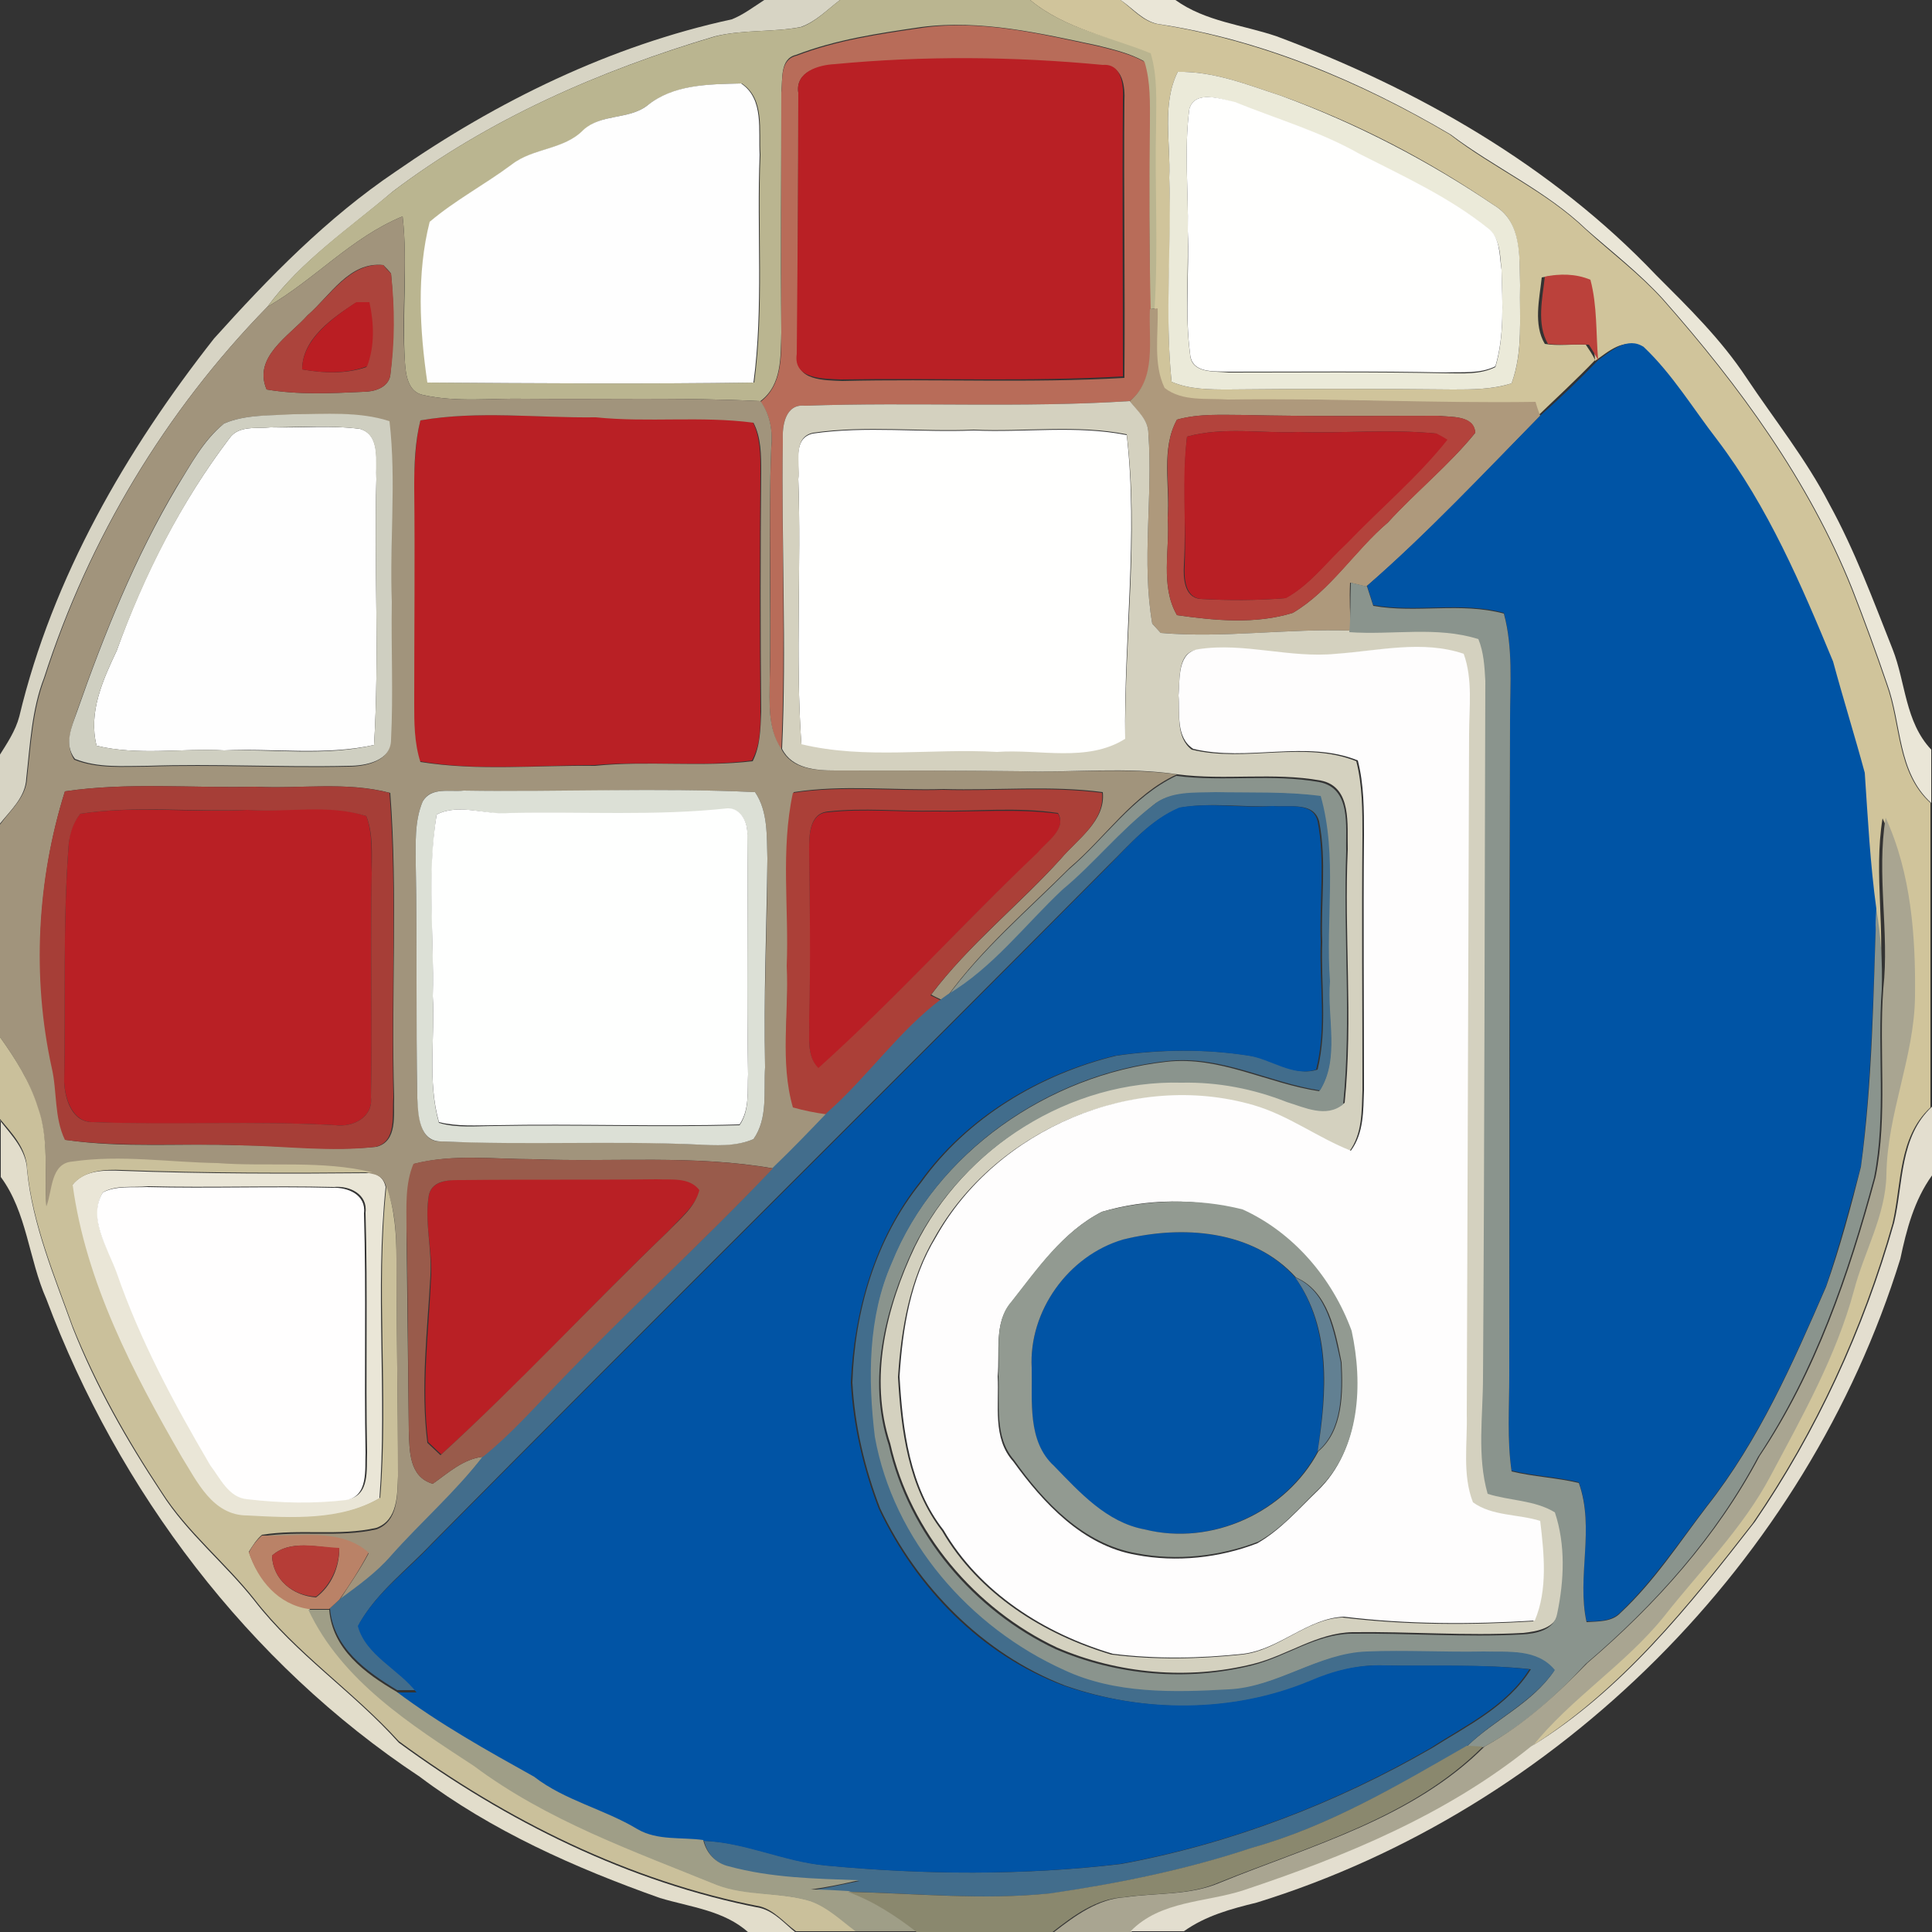 <?xml version="1.0" encoding="utf-8"?>
<!-- Generator: Adobe Illustrator 26.0.3, SVG Export Plug-In . SVG Version: 6.00 Build 0)  -->
<svg version="1.1" id="Layer_1" xmlns="http://www.w3.org/2000/svg" xmlns:xlink="http://www.w3.org/1999/xlink" x="0px" y="0px"
	 viewBox="0 0 250 250" style="enable-background:new 0 0 250 250;" xml:space="preserve">
<rect x="0" y="0" width="250" height="250" fill="#333333" stroke="none"/>
<style type="text/css">
	.st0{fill:#D7D4C4;}
	.st1{fill:#BAB590;}
	.st2{fill:#D0C49B;}
	.st3{fill:#EAE6D7;}
	.st4{fill:#B86C59;}
	.st5{fill:#B92025;}
	.st6{fill:#EBEAD9;}
	.st7{fill:#FEFEFE;}
	.st8{fill:#FFFFFE;}
	.st9{fill:#A1947C;}
	.st10{fill:#AC443C;}
	.st11{fill:#BB413B;}
	.st12{fill:#BA1E23;}
	.st13{fill:#AE997C;}
	.st14{fill:#0054A5;}
	.st15{fill:#D4D1BF;}
	.st16{fill:#CFCFC1;}
	.st17{fill:#B3433C;}
	.st18{fill:#B91F25;}
	.st19{fill:#8A948D;}
	.st20{fill:#FEFDFD;}
	.st21{fill:#A63E37;}
	.st22{fill:#DCE0D6;}
	.st23{fill:#AB4038;}
	.st24{fill:#426D8C;}
	.st25{fill:#FEFFFE;}
	.st26{fill:#0154A5;}
	.st27{fill:#A9A591;}
	.st28{fill:#CAC09B;}
	.st29{fill:#E3DECF;}
	.st30{fill:#E2DDCB;}
	.st31{fill:#995B4B;}
	.st32{fill:#FFFEFE;}
	.st33{fill:#929A91;}
	.st34{fill:#628092;}
	.st35{fill:#BA8267;}
	.st36{fill:#B63D37;}
	.st37{fill:#9F9E87;}
	.st38{fill:#8A886E;}
</style>
<g id="_x23_d7d4c4ff">
	<path class="st0" d="M98.9,0h9.8c-1.6,1.2-3.1,2.8-5.1,3.5c-3.6,0.7-7.4,0.3-11.1,1.2C77.7,9.1,63.2,15.4,50.8,24.8
		c-5.6,4.8-11.8,8.9-16.2,14.9c-13.2,13.5-23.1,30-28.9,48c-1.6,4.1-1.8,8.6-2.3,13c-0.1,2.5-2.1,4.2-3.5,6v-8.9
		c1-1.6,2.1-3.2,2.6-5.1c4.3-18,13.8-34.4,25.2-48.9c7.1-7.9,14.6-15.6,23.5-21.6C64.3,13.1,79,5.9,94.7,2.5
		C96.2,1.9,97.5,0.9,98.9,0z"/>
</g>
<g id="_x23_bab590ff">
	<path class="st1" d="M108.7,0h24.6c4.6,3.8,10.5,4.8,16,6.8c0.9,3,0.7,6.2,0.7,9.2c-0.2,8,0.3,16-0.2,23.9l-1,0.1
		c-0.1-8-0.1-16-0.1-24.1c0-2.7,0-5.4-0.7-8c-1.8-1-3.9-1.5-5.9-2c-7.5-1.6-15.2-3.4-22.9-2.4c-5.5,0.8-11,1.6-16.2,3.6
		c-2.1,0.5-1.7,3.1-1.9,4.8c0,10.4-0.1,20.7,0,31.1c-0.1,3.2,0.1,6.8-2.7,8.9c-10.1-0.5-20.3-0.2-30.4-0.3
		c-4.4-0.1-8.9,0.5-13.3-0.5c-1.9-0.4-2.2-2.6-2.3-4.2c-0.4-6.3,0.4-12.6-0.3-18.9c-6.6,2.7-11.4,8.2-17.5,11.7
		c4.4-6,10.6-10.2,16.2-14.9C63.2,15.4,77.7,9.1,92.6,4.7c3.6-0.9,7.4-0.5,11.1-1.2C105.6,2.8,107.1,1.2,108.7,0 M83.7,13.7
		c-2.4,1.8-5.9,1-8.1,3.1c-2.5,2.6-6.5,2.3-9.3,4.5c-3.5,2.6-7.3,4.6-10.6,7.4c-1.7,6.7-1.3,14-0.3,20.8c14,0.1,28.1,0.2,42.2,0
		c1.3-9.8,0.4-19.7,0.8-29.5c-0.2-3.1,0.6-7.2-2.4-9.2C91.8,10.9,87.2,10.9,83.7,13.7z"/>
</g>
<g id="_x23_d0c49bff">
	<path class="st2" d="M133.3,0H145c1.5,1.1,2.8,2.7,4.7,3.1c13.4,2.1,26.2,7.4,37.9,14.3c5.7,4.4,12.4,7.3,17.6,12.3
		c3.3,3,6.9,5.7,9.9,9c9.9,11.2,18.9,23.5,24.5,37.5c1.6,4.1,3.1,8.2,4.5,12.3c1.9,5.2,1.3,11.4,5.7,15.4v39.4
		c-4.2,3.9-3.7,9.8-4.9,15c-3.9,13.8-10,27-18.1,38.8c-8.4,10.8-17.2,21.8-29,29.1c5-6.3,12.1-10.6,17.1-16.9
		c4.7-6,10.2-11.4,13.8-18.2c4.2-7.7,8.6-15.4,10.8-24c1.3-5,4.1-9.7,4.2-15c0.2-7.8,3.6-15.1,3.7-23c0.2-7.8-0.4-16-3.8-23.2
		c-1.2,7.3,0.5,14.8-0.5,22.1c0.1-3.5-0.1-6.9-0.7-10.3c-0.9-5.9-1.1-11.8-1.5-17.6c-1.3-4.8-2.8-9.6-4.1-14.4
		c-4.1-10-8.4-20-15-28.7c-3.1-4-5.8-8.5-9.5-12c-2.1-1.4-4.2,0.5-5.9,1.7c-0.3-3.5-0.1-7-1-10.4c-1.9-0.8-3.9-0.8-5.9-0.4
		c-0.3,2.8-1.1,6.1,0.4,8.6c1.8,0.3,3.5,0,5.3,0.1c0.4,0.6,0.9,1.3,1.2,2c-2.4,2.5-5,4.9-7.5,7.3c-0.1-0.4-0.4-1.3-0.6-1.8
		c-13.3,0.2-26.5-0.6-39.8-0.3c-2.7-0.2-6,0.4-8.2-1.5c-1.5-3.2-0.8-6.9-0.9-10.3c0.5-8,0-16,0.2-23.9c0-3.1,0.2-6.2-0.7-9.2
		C143.8,4.8,137.9,3.8,133.3,0 M152.4,9.3c-2.1,4.2-0.9,9.2-1.1,13.7c0.4,8.8-0.6,17.6,0.3,26.4c2.3,1,4.9,1,7.4,1
		c9.7-0.1,19.3-0.1,29,0c2.5,0,5.2,0,7.6-0.8c1.5-4,1-8.5,1.1-12.7c-0.1-3.6,0.2-8.2-3.3-10.3c-8.6-5.9-17.8-10.7-27.6-14.2
		C161.5,11,157.1,9.2,152.4,9.3z"/>
</g>
<g id="_x23_eae6d7ff">
	<path class="st3" d="M145,0h7.1c3.9,2.8,8.7,3.2,13.1,4.7c18.2,6.8,35.6,16.7,49.1,30.9c4.2,4.2,8.4,8.3,11.7,13.3
		c3.6,5.4,7.7,10.5,10.7,16.3c3.3,6,5.7,12.5,8.2,18.8c1.7,4.3,1.6,9.4,5,13v6.9c-4.4-4-3.8-10.2-5.7-15.4
		c-1.4-4.1-2.9-8.2-4.5-12.3c-5.6-14-14.6-26.3-24.5-37.5c-3-3.3-6.6-6.1-9.9-9c-5.2-5-11.9-8-17.6-12.3
		C176,10.5,163.2,5.1,149.8,3.1C147.9,2.7,146.6,1.1,145,0z"/>
	<path class="st3" d="M9.3,153.4c1.5-2,4.1-2,6.4-1.9c10.8,0.4,21.6,0.4,32.4,0.3c1,0.2,1.6,0.8,1.8,1.8
		c-1.4,13.4,0.2,26.9-0.8,40.3c-5.1,3-11.5,2.6-17.2,2.3c-4.5,0.1-6.5-4.3-8.5-7.6C17.1,177.7,11.1,166.1,9.3,153.4 M13.3,154.3
		c-1.9,3.4,0.6,7.2,2,10.3c3.1,8.8,7.4,17,12.1,24.9c1.2,1.8,2.3,4.2,4.8,4.4c4.2,0.5,8.5,0.6,12.8,0.1c2.9-0.5,2.4-3.9,2.5-6.1
		c-0.2-10.3,0.1-20.7-0.2-31c0.3-2.4-2.1-3.5-4.1-3.3c-8-0.2-16,0.1-24-0.1C17.1,153.7,15,153.3,13.3,154.3z"/>
</g>
<g id="_x23_b86c59ff">
	<path class="st4" d="M103.1,7.2c5.2-2,10.7-2.8,16.2-3.6c7.7-1.1,15.4,0.8,22.9,2.4c2,0.5,4.1,1,5.9,2c0.8,2.6,0.7,5.4,0.7,8
		c-0.1,8-0.1,16,0.1,24.1c-0.2,4,0.9,8.9-2.7,11.8c-14,0.9-28,0.1-42,0.6c-2.6-0.3-3,2.6-2.9,4.5c-0.2,13.3,0.4,26.7-0.2,40
		c-1.8-2.7-1.5-6-1.5-9c0.3-10-0.2-20,0.2-30c0.2-2.1-0.1-4.3-1.4-6c2.8-2.1,2.7-5.8,2.7-8.9c0-10.4,0-20.7,0-31.1
		C101.3,10.2,100.9,7.7,103.1,7.2 M103.3,12c0,11.3-0.1,22.6,0,34c-0.5,3.3,3.5,3.2,5.7,3.3c12.2-0.3,24.3,0.3,36.5-0.4
		c0.1-11.9-0.1-23.9,0-35.8c0.1-1.8-0.2-4.7-2.6-4.5c-11.5-1.1-23.2-1.2-34.7-0.1C105.9,8.4,102.9,9.3,103.3,12z"/>
</g>
<g id="_x23_b92025ff">
	<path class="st5" d="M103.3,12c-0.4-2.7,2.6-3.6,4.7-3.7c11.5-1.1,23.2-1,34.7,0.1c2.5-0.2,2.7,2.7,2.6,4.5
		c-0.1,11.9,0,23.9,0,35.8c-12.1,0.7-24.3,0.2-36.5,0.4c-2.2-0.1-6.2,0-5.7-3.3C103.2,34.7,103.3,23.3,103.3,12z"/>
	<path class="st5" d="M54.4,54.4c7.4-1.3,15.1-0.3,22.6-0.5c6.8,0.7,13.7-0.2,20.4,0.7c1,2,1,4.3,1,6.4c-0.1,10.3-0.1,20.7,0,31
		c0,2.2,0,4.4-1.1,6.4c-6.8,0.9-13.6,0-20.4,0.6c-7.5,0-15.2,0.8-22.6-0.5c-0.7-2.4-0.8-5-0.8-7.6c0.1-9.3,0.1-18.7,0-28
		C53.7,60.1,53.7,57.2,54.4,54.4z"/>
	<path class="st5" d="M10.4,105.3c7.1-1.1,14.4-0.1,21.6-0.5c5.1,0.3,10.5-0.9,15.4,0.8c0.9,2.4,0.6,5,0.7,7.4
		c-0.2,9.7,0.1,19.3-0.1,29c0.3,2.6-2.4,3.9-4.6,3.6c-10.4-0.6-20.9,0.1-31.3-0.4c-2.7,0.1-3.7-3-3.8-5.2
		c0.2-10.3-0.2-20.6,0.6-30.9C9,107.7,9.5,106.3,10.4,105.3z"/>
	<path class="st5" d="M55.5,154.6c0.5-2,2.9-1.9,4.5-2c8.3,0,16.7,0,25.1-0.1c1.9,0.1,4.2-0.3,5.5,1.4c-0.6,2.2-2.6,3.7-4.1,5.4
		c-9.9,9.5-19.2,19.7-29.4,28.9c-0.4-0.4-1.3-1.2-1.7-1.6c-0.9-7.2,0.1-14.5,0.4-21.7C55.9,161.6,54.9,158.1,55.5,154.6z"/>
</g>
<g id="_x23_ebead9ff">
	<path class="st6" d="M152.4,9.3c4.7-0.1,9.1,1.7,13.4,3.1c9.8,3.6,19,8.4,27.6,14.2c3.6,2.2,3.2,6.7,3.3,10.3
		c-0.1,4.2,0.4,8.6-1.1,12.7c-2.5,0.8-5.1,0.8-7.6,0.8c-9.7-0.1-19.3-0.1-29,0c-2.5,0-5.1,0-7.4-1c-0.9-8.8,0-17.6-0.3-26.4
		C151.5,18.5,150.3,13.5,152.4,9.3 M153.9,14.1c-0.7,5.3-0.1,10.6-0.2,15.9c0.1,5.3-0.4,10.6,0.3,15.9c0.2,2.5,3.2,2.1,5,2.3
		c9.4,0,18.7-0.1,28.1,0.1c2.2,0,4.4,0.2,6.4-0.8c1.2-4,0.9-8.3,0.8-12.5c-0.2-1.8-0.1-4.2-1.8-5.4c-5-4-10.9-6.7-16.6-9.6
		c-5.1-2.9-10.7-4.5-16.1-6.7C158,12.8,154.6,11.6,153.9,14.1z"/>
</g>
<g id="_x23_fefefeff">
	<path class="st7" d="M83.7,13.7c3.4-2.8,8-2.8,12.2-2.9c3,2,2.2,6.1,2.4,9.2c-0.4,9.9,0.5,19.8-0.8,29.5c-14,0.2-28.1,0.1-42.2,0
		c-1-6.8-1.4-14.1,0.3-20.8c3.3-2.8,7.1-4.8,10.6-7.4c2.8-2.2,6.8-1.9,9.3-4.5C77.8,14.7,81.3,15.5,83.7,13.7z"/>
	<path class="st7" d="M29.7,56.7c1.2-1.7,3.5-1.2,5.3-1.4c3.9,0.1,7.8-0.3,11.6,0.2c2.7,0.8,2,4.3,2.1,6.5
		c-0.3,11.5,0.4,23-0.3,34.4C42,97.8,35.5,96.8,29,97.1c-5.5-0.3-11.1,0.7-16.5-0.6c-1.1-4.3,0.8-8.5,2.6-12.3
		C18.6,74.4,23.4,65,29.7,56.7z"/>
</g>
<g id="_x23_fffffeff">
	<path class="st8" d="M153.9,14.1c0.7-2.5,4.1-1.3,5.9-0.9c5.4,2.2,11,3.8,16.1,6.7c5.7,2.9,11.6,5.6,16.6,9.6
		c1.7,1.2,1.5,3.6,1.8,5.4c0.1,4.2,0.4,8.5-0.8,12.5c-2,1-4.3,0.7-6.4,0.8c-9.3-0.2-18.7-0.1-28.1-0.1c-1.8-0.1-4.8,0.3-5-2.3
		c-0.7-5.2-0.1-10.6-0.3-15.9C153.8,24.7,153.2,19.4,153.9,14.1z"/>
	<path class="st8" d="M103.3,62c0.2-2-0.8-5.3,1.9-5.9c6.9-1,13.9-0.1,20.8-0.4c6.6,0.3,13.3-0.7,19.8,0.6
		c1.5,13.1-0.4,26.3-0.2,39.4c-4.9,3.1-11.1,1.3-16.6,1.7c-8.4-0.5-17.1,1-25.3-1C102.9,84.9,103.7,73.4,103.3,62z"/>
</g>
<g id="_x23_a1947cff">
	<path class="st9" d="M34.6,39.7c6.1-3.5,10.9-9,17.5-11.7c0.7,6.3-0.2,12.6,0.3,18.9c0.1,1.6,0.4,3.8,2.3,4.2
		c4.4,1,8.9,0.4,13.3,0.5c10.1,0.1,20.3-0.2,30.4,0.3c1.3,1.8,1.6,3.9,1.4,6c-0.4,10,0,20-0.2,30c0,3-0.3,6.3,1.5,9
		c1.3,2.6,4.3,2.8,6.9,2.8c8,0,16.1,0,24.1,0.1c6.7,0.2,13.5-0.5,20.2,0.4c-5.7,2.6-9.2,8.1-13.9,12.1c-5.4,5.4-11.3,10.4-15.8,16.6
		l-0.7,0.5c-0.4-0.2-1.1-0.5-1.4-0.7c4.9-6.5,11.4-11.6,16.8-17.6c2.1-2.5,5.8-4.9,5.4-8.6c-6.8-0.9-13.7-0.2-20.6-0.4
		c-6.5,0.2-13-0.6-19.4,0.4c-1.5,7.3-0.5,14.9-0.8,22.4c0.2,6.1-0.9,12.4,0.8,18.3c1.4,0.4,2.9,0.6,4.4,0.9c-2.3,2.4-4.6,4.8-7,7.1
		c-10.2-1.8-20.7-0.8-31-1.2c-5.2,0-10.4-0.7-15.5,0.6c-1.1,2.7-0.9,5.6-1,8.4c0.1,8.7,0.2,17.4,0.3,26.1c0.1,2.6,0,6,3.1,6.9
		c2-1.4,3.9-3.2,6.5-3.5c-3.6,4.7-8,8.6-12,13c-1.9,2.2-4.2,3.9-6.6,5.6c1.3-2,2.7-4,3.8-6.1c-3.7-3.3-9.2-2-13.8-2.2
		c4.9-0.8,10,0.2,14.8-0.9c2.8-1,2.7-4.3,2.8-6.7c0-9.4-0.2-18.7-0.2-28.1c0-3.2-0.1-6.4-1.3-9.4c-0.2-1-0.8-1.6-1.8-1.8
		c-6.6-1.6-13.4-0.8-20.1-1.2c-6.2-0.1-12.5-1.1-18.7-0.2c-2.9,0.2-2.5,3.8-3.4,5.8c-0.3-4.3,0.4-8.7-1.1-12.8
		C3.9,140,2,137,0,134.2v-27.5c1.4-1.9,3.4-3.6,3.5-6c0.5-4.4,0.7-8.8,2.3-13C11.5,69.8,21.4,53.2,34.6,39.7 M39.8,40.8
		c-2.4,2.7-7.1,5.4-5.3,9.6c4.1,0.7,8.3,0.5,12.5,0.3c1.4,0,3.2-0.5,3.5-2.1c0.5-4.4,0.5-8.9,0.1-13.2c-0.2-0.3-0.7-0.8-1-1.1
		C45.2,33.8,42.7,38.3,39.8,40.8 M29,54.8c-2.7,2.1-4.3,5.3-6.1,8.1c-5.4,9.1-9.4,19-12.9,29c-0.7,2.1-1.7,4.4-0.4,6.4
		c3,1.2,6.3,0.9,9.4,0.9c8.7-0.3,17.4,0.2,26,0c2.2,0,5.5-0.6,5.5-3.4c0.3-5.9-0.1-11.9,0.1-17.8c-0.2-7.8,0.6-15.7-0.3-23.4
		c-4-1.4-8.2-0.9-12.4-0.9C35,53.8,31.8,53.6,29,54.8 M54.4,54.4c-0.7,2.8-0.8,5.7-0.8,8.6c0.1,9.3,0,18.7,0,28c0,2.5,0,5.1,0.8,7.6
		c7.5,1.2,15.1,0.4,22.6,0.5c6.8-0.7,13.7,0.2,20.4-0.6c1-2,1-4.2,1.1-6.4c-0.1-10.3-0.1-20.7,0-31c0-2.2,0-4.5-1-6.4
		c-6.8-0.9-13.6,0-20.4-0.7C69.5,54.1,61.9,53.1,54.4,54.4 M8.4,102.4c-3.6,11.5-4.2,24.1-1.6,35.8c0.7,3.1,0.3,6.4,1.7,9.3
		c7.5,1.1,15.1,0.4,22.6,0.7c5.9,0,11.7,0.8,17.6,0.2c2.8-0.7,2.2-4.2,2.3-6.4c-0.4-13.1,0.5-26.3-0.5-39.4
		c-5.7-1.5-11.6-0.5-17.4-0.8C24.8,102,16.5,101.2,8.4,102.4 M54.7,103.7c-1.1,2.6-0.9,5.5-0.9,8.3c0.2,10,0,20,0.2,30.1
		c0.2,2.1,0.2,5.8,3.2,5.6c10.9,0.4,21.9-0.2,32.9,0.4c2.5,0,5.1,0.3,7.4-0.7c1.9-2.7,1.3-6.2,1.5-9.3c-0.2-9,0.3-18,0.3-27
		c-0.1-2.9,0.1-6.1-1.6-8.6c-12.5-0.6-25.1,0.1-37.7-0.2C58.2,102.5,55.7,101.8,54.7,103.7z"/>
</g>
<g id="_x23_ac443cff">
	<path class="st10" d="M39.8,40.8c2.9-2.5,5.5-6.9,9.8-6.5c0.2,0.3,0.7,0.8,1,1.1c0.5,4.4,0.5,8.9-0.1,13.2
		c-0.3,1.6-2.1,2.1-3.5,2.1c-4.2,0.2-8.4,0.4-12.5-0.3C32.7,46.2,37.4,43.5,39.8,40.8 M39.1,47.8c2.8,0.5,5.7,0.6,8.3-0.3
		c1-2.7,0.9-5.6,0.3-8.3c-0.4,0-1.2,0-1.7,0C43.1,41.1,39.1,43.8,39.1,47.8z"/>
</g>
<g id="_x23_bb413bff">
	<path class="st11" d="M199.9,35.8c1.9-0.4,4-0.4,5.9,0.4c0.9,3.4,0.7,6.9,1,10.4c-0.4-0.7-0.8-1.4-1.2-2c-1.8-0.1-3.6,0.1-5.3-0.1
		C198.8,41.9,199.6,38.6,199.9,35.8z"/>
</g>
<g id="_x23_ba1e23ff">
	<path class="st12" d="M39.1,47.8c0-3.9,4-6.7,7-8.7c0.4,0,1.2,0,1.7,0c0.6,2.7,0.7,5.7-0.3,8.3C44.8,48.4,41.9,48.3,39.1,47.8z"/>
</g>
<g id="_x23_ae997cff">
	<path class="st13" d="M148.8,40l1-0.1c0.1,3.4-0.6,7.2,0.9,10.3c2.3,1.8,5.5,1.3,8.2,1.5c13.3-0.2,26.5,0.5,39.8,0.3
		c0.1,0.4,0.4,1.3,0.6,1.8c-7.3,7.5-14.5,15.2-22.5,22.1c-0.5-0.1-1.6-0.4-2.1-0.5c-0.1,2.1,0,4.1,0.1,6.2c-8.2-0.3-16.4,1-24.6,0.3
		c-0.3-0.3-0.8-0.9-1.1-1.2c-1.4-8.1,0.1-16.4-0.5-24.6c0-1.8-1.5-2.9-2.4-4.2C149.7,49,148.6,44.1,148.8,40 M152.3,54.3
		c-2.1,3.8-0.9,8.5-1.2,12.7c0.3,4.2-1,8.8,1.2,12.6c4.9,0.7,10.2,1.2,15-0.3c4.9-2.9,8-8.1,12.3-11.7c3.6-4,7.9-7.4,11.3-11.6
		c-0.2-2.3-3.1-2-4.8-2.2c-8.4,0-16.7,0.1-25.1-0.1C158.1,53.7,155.2,53.5,152.3,54.3z"/>
</g>
<g id="_x23_0054a5ff">
	<path class="st14" d="M206.8,46.6c1.7-1.2,3.8-3.1,5.9-1.7c3.7,3.5,6.4,8,9.5,12c6.6,8.7,10.9,18.8,15,28.7
		c1.3,4.8,2.8,9.6,4.1,14.4c0.4,5.9,0.7,11.8,1.5,17.6c-0.4,11.1-0.6,22.2-2,33.3c-1.4,5.2-2.8,10.4-4.5,15.5
		c-4.3,9.9-8.7,19.9-15.4,28.4c-3.6,4.7-6.9,9.7-11.2,13.8c-1.1,1.2-2.9,1.2-4.4,1.2c-1.3-6,1.1-12.2-1-18c-2.9-0.7-5.8-0.8-8.7-1.5
		c-0.6-4.1-0.3-8.2-0.3-12.4c0.1-28.3,0.1-56.7,0.1-85c0-4.5,0.4-9.2-0.8-13.6c-5.5-1.5-11.3,0-16.9-1c-0.2-0.6-0.6-1.9-0.8-2.5
		c7.9-6.9,15.1-14.6,22.5-22.1C201.9,51.5,204.4,49.1,206.8,46.6z"/>
</g>
<g id="_x23_d4d1bfff">
	<path class="st15" d="M101.3,57c-0.1-1.9,0.3-4.8,2.9-4.5c14-0.5,28,0.3,42-0.6c1,1.3,2.4,2.4,2.4,4.2c0.6,8.2-0.9,16.5,0.5,24.6
		c0.3,0.3,0.8,0.9,1.1,1.2c8.2,0.7,16.4-0.6,24.6-0.3c5.5,0.4,11.3-0.7,16.7,0.9c0.8,1.7,0.9,3.6,0.9,5.4c-0.1,30-0.1,60-0.3,90.1
		c0,5-0.8,10.2,0.6,15.1c2.9,0.9,6.1,0.9,8.7,2.4c1.4,4.2,1.2,8.8,0.3,13.1c-0.4,2.1-2.8,2.5-4.6,2.7c-7.4,0.4-14.7-0.2-22.1-0.1
		c-4.6,0.1-8.4,3-12.8,4.1c-8.4,2.1-17.5,1.3-25.4-2.1c-10.6-5-19-14.9-21.6-26.4c-2.8-8.5-0.5-17.7,3.2-25.5
		c6.3-12.9,20.3-21.8,34.7-21.4c4.6-0.1,9.2,0.9,13.6,2.5c2.3,0.7,5.1,2.1,7.3,0.3c1.1-10.9-0.1-21.9,0.4-32.8
		c-0.1-3.1,0.6-8.1-3.5-8.9c-6.1-1.1-12.4,0-18.5-0.8c-6.7-1-13.5-0.2-20.2-0.4c-8-0.1-16.1-0.1-24.1-0.1c-2.5,0-5.6-0.2-6.9-2.8
		C101.8,83.7,101.1,70.3,101.3,57 M103.3,62c0.4,11.4-0.4,22.9,0.4,34.3c8.3,2,16.9,0.5,25.3,1c5.5-0.4,11.7,1.4,16.6-1.7
		c-0.1-13.1,1.8-26.3,0.2-39.4c-6.5-1.3-13.2-0.3-19.8-0.6c-6.9,0.3-13.9-0.6-20.8,0.4C102.5,56.6,103.6,60,103.3,62 M152.5,90
		c0.2,2.3-0.4,5.4,1.7,7c6.9,1.7,14.6-1.2,21.3,1.5c0.8,3.1,0.8,6.4,0.8,9.6c-0.1,11,0,22,0,33c-0.1,2.7,0,5.6-1.7,7.9
		c-4.3-1.7-8.1-4.6-12.6-5.9c-15.5-4.5-33.3,3.1-41.1,17.1c-3.2,5.4-4.3,11.8-4.7,18c0.4,6.9,1.3,14.2,5.7,19.9
		c4.7,8.1,13.1,13.4,21.9,16c5.6,0.7,11.3,0.6,16.9,0c4.7-0.5,8.3-4.6,13-4.8c8.2,1,16.5,1,24.7,0.5c1.7-4,1.1-8.7,0.7-12.9
		c-2.9-0.9-6.2-0.6-8.7-2.4c-1.4-3.6-0.7-7.6-0.8-11.4c0.1-29.3,0.2-58.7,0.3-88c-0.1-3.5,0.5-7.1-0.7-10.4
		c-5.4-1.8-11.1-0.4-16.5,0c-5.9,0.6-11.8-1.5-17.8-0.6C152.3,84.4,152.7,87.9,152.5,90z"/>
</g>
<g id="_x23_cfcfc1ff">
	<path class="st16" d="M29,54.8c2.8-1.2,6-1,9-1.2c4.1,0,8.4-0.4,12.4,0.9c0.9,7.8,0,15.6,0.3,23.4c-0.1,5.9,0.2,11.9-0.1,17.8
		c0,2.8-3.3,3.4-5.5,3.4c-8.7,0.2-17.4-0.3-26,0c-3.2,0-6.4,0.3-9.4-0.9C8.2,96.3,9.3,94,10,92c3.5-10,7.5-19.9,12.9-29
		C24.7,60.1,26.3,57,29,54.8 M29.7,56.7c-6.3,8.3-11,17.7-14.6,27.5c-1.8,3.8-3.7,8-2.6,12.3c5.4,1.3,11,0.3,16.5,0.6
		c6.5-0.2,13,0.8,19.4-0.7c0.7-11.4,0-22.9,0.3-34.4c-0.2-2.2,0.6-5.6-2.1-6.5c-3.9-0.5-7.8-0.2-11.6-0.2
		C33.2,55.5,30.9,55,29.7,56.7z"/>
</g>
<g id="_x23_b3433cff">
	<path class="st17" d="M152.3,54.3c2.8-0.8,5.8-0.6,8.7-0.6c8.4,0.2,16.7,0.1,25.1,0.1c1.7,0.2,4.7-0.1,4.8,2.2
		c-3.4,4.2-7.6,7.6-11.3,11.6c-4.3,3.7-7.4,8.8-12.3,11.7c-4.8,1.5-10.1,1-15,0.3c-2.2-3.8-0.9-8.5-1.2-12.6
		C151.5,62.8,150.2,58.1,152.3,54.3 M153.6,56.5c-0.6,5.5-0.1,11-0.4,16.6c-0.1,1.6,0,4.2,2.1,4.4c3.7,0.2,7.4,0.2,11-0.1
		c3.2-1.7,5.3-4.7,7.9-7.1c4.3-4.5,9.1-8.5,13-13.4c-0.4-0.2-1.1-0.6-1.4-0.8c-5.9-0.6-11.9,0-17.9-0.2
		C163.2,56.1,158.3,55.2,153.6,56.5z"/>
</g>
<g id="_x23_b91f25ff">
	<path class="st18" d="M153.6,56.5c4.7-1.3,9.6-0.4,14.4-0.6c5.9,0.2,11.9-0.4,17.9,0.2c0.4,0.2,1.1,0.6,1.4,0.8
		c-3.9,4.9-8.7,8.9-13,13.4c-2.6,2.4-4.8,5.4-7.9,7.1c-3.7,0.3-7.4,0.3-11,0.1c-2.1-0.2-2.2-2.8-2.1-4.4
		C153.5,67.5,152.9,62,153.6,56.5z"/>
	<path class="st18" d="M104.7,110c0-1.8,0-4.8,2.5-4.9c4.6-0.5,9.2,0,13.8-0.1c5.3,0.1,10.6-0.4,15.9,0.3c1.2,2.1-1.5,3.6-2.6,5.1
		c-9.7,9.1-18.6,19.1-28.4,27.9c-1.6-1.7-1.1-4.1-1.2-6.2C104.8,124.7,104.8,117.3,104.7,110z"/>
</g>
<g id="_x23_8a948dff">
	<path class="st19" d="M174.8,75.4c0.5,0.1,1.6,0.4,2.1,0.5c0.2,0.6,0.6,1.9,0.8,2.5c5.6,1,11.3-0.5,16.9,1
		c1.2,4.4,0.8,9.1,0.8,13.6c-0.1,28.3-0.1,56.7-0.1,85c0,4.1-0.3,8.3,0.3,12.4c2.8,0.7,5.8,0.8,8.7,1.5c2.1,5.9-0.3,12.1,1,18
		c1.5-0.1,3.3,0,4.4-1.2c4.4-4.1,7.6-9.1,11.2-13.8c6.7-8.5,11.1-18.5,15.4-28.4c1.8-5.1,3.2-10.3,4.5-15.5c1.5-11,1.6-22.2,2-33.3
		c0.6,3.4,0.8,6.8,0.7,10.3c-0.6,8.1,0.6,16.3-1,24.4c-3.4,12.6-7.7,25.1-15,36.1c-5.5,10.4-13.4,19.2-22.3,26.8
		c-3.9,4.2-8.2,8.1-13.3,10.8c-0.5,0-1.6-0.1-2.1-0.1c3.6-3.5,8.5-5.6,11.3-9.8c-2.2-2.8-6-2.4-9.2-2.4c-5,0.1-10-0.2-15.1,0
		c-6.3,0.2-11.6,4.6-17.9,4.9c-7.1,0.4-14.7,0.6-21.3-2.5c-12.2-5.6-22.1-16.9-24.5-30.2c-0.9-7.5-0.9-15.4,2.2-22.5
		c5.8-14.4,20.4-24.4,35.6-26.1c6.9-0.8,13.1,2.8,19.8,3.8c2.6-4.1,1-9.4,1.3-14.1c-0.6-8,1-16.2-1.2-24c-4.5-0.7-9.1-0.4-13.6-0.5
		c-2.8,0.1-5.9-0.2-8.1,1.7c-4.2,3.4-7.7,7.6-11.7,11.2c-5,4.5-9.1,10.1-14.9,13.6c4.5-6.2,10.4-11.2,15.8-16.6
		c4.7-4,8.2-9.4,13.9-12.1c6.2,0.8,12.4-0.3,18.5,0.8c4.2,0.8,3.4,5.8,3.5,8.9c-0.4,10.9,0.7,21.9-0.4,32.8c-2.2,1.8-5,0.4-7.3-0.3
		c-4.3-1.7-8.9-2.6-13.6-2.5c-14.4-0.4-28.4,8.5-34.7,21.4c-3.7,7.9-6,17-3.2,25.5c2.6,11.5,11,21.4,21.6,26.4
		c7.9,3.4,17,4.2,25.4,2.1c4.4-1.1,8.2-4,12.8-4.1c7.4-0.1,14.7,0.5,22.1,0.1c1.8-0.1,4.2-0.5,4.6-2.7c0.9-4.3,1.1-8.9-0.3-13.1
		c-2.6-1.6-5.9-1.5-8.7-2.4c-1.4-4.9-0.6-10.1-0.6-15.1c0.2-30,0.2-60,0.3-90.1c-0.1-1.8-0.2-3.7-0.9-5.4
		c-5.4-1.7-11.1-0.5-16.7-0.9C174.8,79.6,174.7,77.5,174.8,75.4z"/>
</g>
<g id="_x23_fefdfdff">
	<path class="st20" d="M152.5,90c0.2-2.1-0.2-5.6,2.6-6c5.9-0.9,11.8,1.2,17.8,0.6c5.5-0.4,11.2-1.8,16.5,0c1.2,3.3,0.7,7,0.7,10.4
		c-0.1,29.3-0.2,58.7-0.3,88c0.1,3.8-0.6,7.8,0.8,11.4c2.5,1.8,5.8,1.5,8.7,2.4c0.5,4.2,1,8.9-0.7,12.9c-8.2,0.5-16.5,0.5-24.7-0.5
		c-4.7,0.2-8.3,4.2-13,4.8c-5.6,0.6-11.3,0.7-16.9,0c-8.8-2.6-17.2-7.9-21.9-16c-4.4-5.6-5.3-13-5.7-19.9c0.4-6.2,1.4-12.6,4.7-18
		c7.8-14,25.6-21.6,41.1-17.1c4.5,1.3,8.3,4.2,12.6,5.9c1.7-2.3,1.6-5.2,1.7-7.9c0-11-0.1-22,0-33c0-3.2,0-6.5-0.8-9.6
		c-6.7-2.7-14.3,0.2-21.3-1.5C152.1,95.4,152.7,92.3,152.5,90 M142.6,156.8c-5.1,2.6-8.3,7.4-11.8,11.8c-2.2,2.6-1.4,6.3-1.7,9.5
		c0.2,3.7-0.7,8,2,11c3.9,5.4,9,10.9,15.9,12.1c5.2,1,10.8,0.4,15.7-1.5c3.1-1.8,5.4-4.5,7.9-6.9c5.3-5.2,5.7-13.6,4.2-20.4
		c-2.5-6.7-7.5-12.7-14.1-15.7C154.8,155,148.4,155.1,142.6,156.8z"/>
</g>
<g id="_x23_a63e37ff">
	<path class="st21" d="M8.4,102.4c8.1-1.2,16.4-0.4,24.6-0.6c5.8,0.3,11.7-0.7,17.4,0.8c1,13.1,0.2,26.3,0.5,39.4
		c-0.2,2.2,0.5,5.7-2.3,6.4c-5.8,0.7-11.7-0.1-17.6-0.2c-7.5-0.3-15.1,0.3-22.6-0.7c-1.4-2.9-1-6.3-1.7-9.3
		C4.1,126.4,4.8,113.8,8.4,102.4 M10.4,105.3c-0.9,1.1-1.3,2.4-1.5,3.8c-0.8,10.3-0.4,20.6-0.6,30.9c0.1,2.2,1,5.3,3.8,5.2
		c10.4,0.4,20.9-0.2,31.3,0.4c2.2,0.3,4.9-1,4.6-3.6c0.2-9.6-0.1-19.3,0.1-29c0-2.5,0.2-5.1-0.7-7.4c-5-1.6-10.3-0.4-15.4-0.8
		C24.8,105.1,17.5,104.2,10.4,105.3z"/>
</g>
<g id="_x23_dce0d6ff">
	<path class="st22" d="M54.7,103.7c1.1-1.9,3.5-1.2,5.3-1.4c12.6,0.2,25.1-0.4,37.7,0.2c1.7,2.5,1.5,5.7,1.6,8.6
		c-0.1,9-0.5,18-0.3,27c-0.2,3.1,0.4,6.6-1.5,9.3c-2.3,1-4.9,0.8-7.4,0.7c-10.9-0.5-21.9,0.1-32.9-0.4c-3,0.1-3.1-3.5-3.2-5.6
		c-0.2-10,0-20-0.2-30.1C53.8,109.2,53.6,106.3,54.7,103.7 M56.5,105.4c-1.2,7.8-0.3,15.8-0.5,23.6c0.3,5.4-0.7,11,0.8,16.3
		c2.4,0.7,4.9,0.4,7.3,0.4c10.5-0.2,21.1,0.2,31.6-0.1c1.3-1.9,1-4.3,1.1-6.5c-0.2-10.3,0-20.7-0.1-31c0.1-1.5-0.8-3.6-2.6-3.4
		c-9.3,1-18.7,0.4-28.1,0.6C62.9,105.5,59.4,103.9,56.5,105.4z"/>
</g>
<g id="_x23_ab4038ff">
	<path class="st23" d="M102.6,102.6c6.4-1,13-0.2,19.4-0.4c6.9,0.2,13.7-0.5,20.6,0.4c0.4,3.7-3.3,6.1-5.4,8.6
		c-5.5,6-11.9,11.1-16.8,17.6c0.4,0.2,1.1,0.5,1.4,0.7c-5.6,4.2-9.6,10.1-14.8,14.7c-1.5-0.2-3-0.5-4.4-0.9
		c-1.7-5.9-0.5-12.2-0.8-18.3C102.1,117.5,101,110,102.6,102.6 M104.7,110c0.1,7.3,0.2,14.7,0,22c0.1,2.1-0.4,4.6,1.2,6.2
		c9.9-8.9,18.8-18.8,28.4-27.9c1.1-1.4,3.8-3,2.6-5.1c-5.3-0.8-10.6-0.2-15.9-0.3c-4.6,0.1-9.3-0.4-13.8,0.1
		C104.7,105.2,104.7,108.1,104.7,110z"/>
</g>
<g id="_x23_426d8cff">
	<path class="st24" d="M149.2,104.2c2.2-1.9,5.4-1.6,8.1-1.7c4.5,0.1,9.1-0.1,13.6,0.5c2.2,7.8,0.6,16,1.2,24
		c-0.4,4.6,1.3,10-1.3,14.1c-6.6-1-12.8-4.6-19.8-3.8c-15.3,1.7-29.8,11.7-35.6,26.1c-3.1,7-3.1,15-2.2,22.5
		c2.4,13.4,12.3,24.7,24.5,30.2c6.6,3.1,14.2,2.9,21.3,2.5c6.3-0.3,11.6-4.7,17.9-4.9c5-0.2,10,0.1,15.1,0c3.2,0.1,6.9-0.4,9.2,2.4
		c-2.9,4.2-7.7,6.3-11.3,9.8c-8.9,5.1-17.9,10.4-27.8,13.2c-8.4,2.8-17.2,4.6-26,5.9c-8.7,0.9-17.5,0-26.2-0.2
		c-1.6-0.1-3.3-0.1-4.9-0.2c2.1-0.3,4.2-0.8,6.2-1.2c-5.6-0.2-11.4-0.3-16.8-1.8c-1.7-0.4-2.9-1.7-3.3-3.4
		c5.5,0.2,10.5,2.7,15.9,3.2c12.6,1.2,25.4,1.3,38.1-0.2c14.1-2.6,27.7-7.8,40.2-15c4.6-2.9,9.8-5.4,12.8-10.2
		c-6.3-0.7-12.7-0.3-19-0.5c-3.2-0.1-6.4,0.7-9.4,2c-10.1,4.2-21.6,4.2-31.9,0.6c-10.6-4.1-19.1-12.8-23.9-22.9
		c-2-5.2-3.3-10.7-3.6-16.3c0.3-9.3,3-18.6,8.9-25.9c6-8.4,15.4-14,25.3-16.4c5.7-0.8,11.5-0.9,17.2,0c3,0.4,5.8,2.8,8.8,1.8
		c1.3-5.4,0.4-11,0.6-16.5c-0.2-5.2,0.6-10.5-0.4-15.6c-0.7-2.6-3.8-1.8-5.8-2c-4,0.2-8.1-0.5-12.1,0.2c-3.9,1.5-6.6,4.8-9.5,7.6
		c-29.1,29.3-58.4,58.3-87.4,87.6c-3.2,3.4-7.1,6.3-9.4,10.4c1,3.8,5.3,5.6,7.6,8.6c-0.7,0-2,0-2.7,0c-4-2.4-8.3-5.5-8.7-10.6
		c0.3-0.3,1-0.9,1.3-1.2c2.3-1.7,4.7-3.4,6.6-5.6c3.9-4.4,8.4-8.3,12-13c3.5-2.8,6.5-6.2,9.6-9.4c9.1-9.5,18.9-18.3,27.9-27.9
		c2.4-2.3,4.7-4.7,7-7.1c5.2-4.6,9.2-10.5,14.8-14.7l0.7-0.5c5.9-3.5,10-9,14.9-13.6C141.5,111.8,144.9,107.5,149.2,104.2z"/>
</g>
<g id="_x23_fefffeff">
	<path class="st25" d="M56.5,105.4c2.9-1.5,6.4,0.1,9.5-0.2c9.4-0.2,18.8,0.4,28.1-0.6c1.8-0.1,2.7,1.9,2.6,3.4
		c0.1,10.3-0.1,20.7,0.1,31c-0.1,2.2,0.2,4.6-1.1,6.5c-10.5,0.3-21.1-0.1-31.6,0.1c-2.4,0-4.9,0.2-7.3-0.4
		c-1.5-5.3-0.5-10.9-0.8-16.3C56.2,121.1,55.2,113.2,56.5,105.4z"/>
</g>
<g id="_x23_0154a5ff">
	<path class="st26" d="M152.6,104.5c4-0.7,8.1,0.1,12.1-0.2c2,0.2,5.2-0.6,5.8,2c1,5.1,0.2,10.4,0.4,15.6
		c-0.2,5.5,0.8,11.1-0.6,16.5c-3,1-5.9-1.4-8.8-1.8c-5.7-0.9-11.5-0.8-17.2,0c-9.9,2.4-19.3,8-25.3,16.4c-5.8,7.3-8.5,16.7-8.9,25.9
		c0.3,5.5,1.6,11.1,3.6,16.3c4.8,10.2,13.2,18.9,23.9,22.9c10.2,3.5,21.8,3.6,31.9-0.6c3-1.3,6.1-2.1,9.4-2c6.3,0.1,12.7-0.2,19,0.5
		c-3,4.8-8.2,7.2-12.8,10.2c-12.4,7.2-26,12.4-40.2,15c-12.6,1.5-25.4,1.4-38.1,0.2c-5.4-0.5-10.4-3-15.9-3.2c-2.8-0.4-6,0-8.5-1.4
		c-4.3-2.6-9.3-3.7-13.4-6.8c-6.1-3.4-12.2-6.8-17.8-11c0.7,0,2,0,2.7,0c-2.3-3-6.6-4.8-7.6-8.6c2.3-4.2,6.2-7,9.4-10.4
		c29-29.3,58.4-58.3,87.4-87.6C146.1,109.4,148.8,106.1,152.6,104.5z"/>
	<path class="st26" d="M133.5,177c-0.4-7.3,4.7-14.5,11.7-16.6c7.7-1.9,16.9-1.3,22.4,4.9c4.6,6.6,4,14.9,2.9,22.5
		c-4.2,7.9-13.8,12.3-22.5,10.1c-4.9-0.9-8.4-4.8-11.7-8.2C132.9,186.5,133.6,181.3,133.5,177z"/>
</g>
<g id="_x23_a9a591ff">
	<path class="st27" d="M244,105.8c3.3,7.2,3.9,15.4,3.8,23.2c-0.1,7.8-3.6,15.1-3.7,23c-0.1,5.3-2.9,10-4.2,15
		c-2.3,8.5-6.7,16.3-10.8,24c-3.6,6.8-9.1,12.2-13.8,18.2c-5.1,6.3-12.1,10.6-17.1,16.9c-10.9,8.8-24,14.2-37.2,18.6
		c-5,1.6-10.8,1.2-14.6,5.3h-10c2.7-2.1,5.7-4.3,9.2-4.5c4.1-0.6,8.4-0.2,12.3-1.9c11.8-4.8,24.9-8.3,34.2-17.6
		c5.1-2.8,9.3-6.7,13.3-10.8c8.9-7.6,16.8-16.4,22.3-26.8c7.3-10.9,11.6-23.5,15-36.1c1.6-8,0.4-16.3,1-24.4
		C244.5,120.6,242.8,113.2,244,105.8z"/>
</g>
<g id="_x23_cac09bff">
	<path class="st28" d="M0,134.2c2,2.8,3.9,5.8,4.9,9.1c1.5,4.1,0.8,8.5,1.1,12.8c0.8-2,0.5-5.6,3.4-5.8c6.2-0.9,12.5,0.1,18.7,0.2
		c6.7,0.5,13.5-0.4,20.1,1.2c-10.8,0.1-21.6,0.1-32.4-0.3c-2.2-0.1-4.8,0-6.4,1.9c1.7,12.6,7.8,24.3,14.1,35.2c2,3.2,4,7.6,8.5,7.6
		c5.7,0.3,12.1,0.7,17.2-2.3c1.1-13.4-0.6-26.9,0.8-40.3c1.1,3,1.3,6.3,1.3,9.4c0,9.4,0.2,18.7,0.2,28.1c-0.1,2.4,0,5.7-2.8,6.7
		c-4.8,1.1-9.9,0.1-14.8,0.9c-0.7,0.6-1.2,1.4-1.7,2.2c1.2,3.6,3.9,6.6,7.8,7.3c4.2,9.3,13.3,14.9,21.5,20.4
		c9.4,7,20.6,11,31.4,15.4c3.9,1.4,8.2,0.9,12.1,2.1c2.2,0.8,4,2.5,5.9,3.9H103c-1.5-1.1-2.8-2.7-4.6-3.2
		c-17-3.3-32.9-11.2-46.8-21.4c-5.9-6.5-13.3-11.4-18.7-18.4c-3.8-4.8-8.7-8.7-12-13.9c-4.5-6.8-8.5-13.9-11.5-21.4
		c-2.4-6.7-5.2-13.3-5.9-20.4c-0.1-2.6-1.9-4.5-3.5-6.4V134.2z"/>
</g>
<g id="_x23_e3decfff">
	<path class="st29" d="M245.1,158.2c1.2-5.1,0.7-11.1,4.9-15v8.9c-2.3,3.2-3.3,7-4.1,10.8c-12.1,39.1-44.2,71.2-83.3,83.3
		c-3.3,0.8-6.6,1.7-9.4,3.7h-6.9c3.9-4,9.7-3.7,14.6-5.3c13.2-4.4,26.3-9.8,37.2-18.6c11.8-7.2,20.6-18.3,29-29.1
		C235.1,185.2,241.2,172,245.1,158.2z"/>
</g>
<g id="_x23_e2ddcbff">
	<path class="st30" d="M0,145c1.5,1.9,3.4,3.8,3.5,6.4c0.7,7.1,3.5,13.7,5.9,20.4c3,7.6,7,14.6,11.5,21.4c3.3,5.2,8.2,9.1,12,13.9
		c5.4,7,12.8,11.8,18.7,18.4c13.9,10.2,29.8,18.1,46.8,21.4c1.9,0.5,3.2,2.1,4.6,3.2h-6.1c-3.2-2.9-7.5-3.3-11.5-4.5
		c-11-3.9-21.8-8.7-31.1-15.7c-22.2-14.7-39-37-48.3-61.8c-2.3-5.2-2.5-11.2-5.9-15.8V145z"/>
</g>
<g id="_x23_995b4bff">
	<path class="st31" d="M53.5,150.6c5-1.3,10.3-0.6,15.5-0.6c10.3,0.4,20.7-0.6,31,1.2c-9.1,9.6-18.8,18.4-27.9,27.9
		c-3.1,3.2-6.1,6.6-9.6,9.4c-2.6,0.3-4.5,2.1-6.5,3.5c-3.1-0.9-3-4.3-3.1-6.9c-0.1-8.7-0.1-17.4-0.3-26.1
		C52.6,156.2,52.4,153.2,53.5,150.6 M55.5,154.6c-0.6,3.4,0.4,6.9,0.2,10.4c-0.4,7.2-1.3,14.5-0.4,21.7c0.4,0.4,1.3,1.2,1.7,1.6
		c10.2-9.3,19.5-19.4,29.4-28.9c1.5-1.6,3.5-3.1,4.1-5.4c-1.3-1.7-3.6-1.3-5.5-1.4c-8.3,0.1-16.7,0-25.1,0.1
		C58.3,152.7,56,152.6,55.5,154.6z"/>
</g>
<g id="_x23_fffefeff">
	<path class="st32" d="M13.3,154.3c1.7-0.9,3.8-0.6,5.7-0.7c8,0.2,16-0.1,24,0.1c2-0.1,4.4,0.9,4.1,3.3c0.3,10.3,0,20.7,0.2,31
		c-0.1,2.1,0.4,5.6-2.5,6.1c-4.2,0.5-8.5,0.4-12.8-0.1c-2.4-0.2-3.5-2.7-4.8-4.4c-4.7-8-9.1-16.2-12.1-24.9
		C13.9,161.4,11.3,157.6,13.3,154.3z"/>
</g>
<g id="_x23_929a91ff">
	<path class="st33" d="M142.6,156.8c5.9-1.6,12.3-1.8,18.2-0.3c6.6,3,11.6,8.9,14.1,15.7c1.5,6.9,1.1,15.2-4.2,20.4
		c-2.5,2.4-4.8,5.2-7.9,6.9c-5,1.9-10.5,2.5-15.7,1.5c-6.9-1.2-12-6.6-15.9-12.1c-2.6-3-1.8-7.3-2-11c0.2-3.1-0.6-6.9,1.7-9.5
		C134.2,164.2,137.5,159.4,142.6,156.8 M133.5,177c0.1,4.3-0.6,9.5,2.9,12.7c3.3,3.4,6.8,7.3,11.7,8.2c8.7,2.2,18.3-2.2,22.5-10.1
		c3.2-2.7,3.2-7.6,3-11.5c-0.8-4-1.7-9.2-5.9-11c-5.6-6.2-14.8-6.8-22.4-4.9C138.2,162.5,133.1,169.7,133.5,177z"/>
</g>
<g id="_x23_628092ff">
	<path class="st34" d="M167.6,165.3c4.2,1.8,5,7,5.9,11c0.2,3.9,0.2,8.8-3,11.5C171.7,180.2,172.3,171.9,167.6,165.3z"/>
</g>
<g id="_x23_ba8267ff">
	<path class="st35" d="M32.2,200.9c0.4-0.8,1-1.6,1.7-2.2c4.5,0.2,10.1-1.1,13.8,2.2c-1.1,2.1-2.4,4.1-3.8,6.1
		c-0.3,0.3-1,0.9-1.3,1.2c-0.7,0-2,0-2.7,0C36,207.6,33.4,204.5,32.2,200.9 M35.2,201.3c0.1,3.1,2.7,5.2,5.7,5.4c2-1.5,3-3.9,3-6.3
		C41,200.2,37.5,199.2,35.2,201.3z"/>
</g>
<g id="_x23_b63d37ff">
	<path class="st36" d="M35.2,201.3c2.3-2.1,5.9-1.1,8.7-1c0,2.4-1.1,4.8-3,6.3C37.9,206.5,35.3,204.4,35.2,201.3z"/>
</g>
<g id="_x23_9f9e87ff">
	<path class="st37" d="M39.9,208.3c0.7,0,2,0,2.7,0c0.4,5.1,4.6,8.2,8.7,10.6c5.6,4.2,11.7,7.6,17.8,11c4,3.1,9.1,4.2,13.4,6.8
		c2.6,1.5,5.7,1,8.5,1.4c0.4,1.7,1.6,3,3.3,3.4c5.5,1.5,11.2,1.6,16.8,1.8c-2.1,0.5-4.1,0.9-6.2,1.2c1.6,0,3.3,0.1,4.9,0.2
		c3.3,1.1,6.1,3.1,8.9,5.2h-8c-1.9-1.4-3.6-3.1-5.9-3.9c-4-1.2-8.2-0.6-12.1-2.1c-10.8-4.4-21.9-8.3-31.4-15.4
		C53.2,223.2,44.2,217.5,39.9,208.3z"/>
</g>
<g id="_x23_8a886eff">
	<path class="st38" d="M162,239.1c10-2.8,18.9-8.1,27.8-13.2c0.5,0,1.6,0.1,2.1,0.1c-9.3,9.3-22.3,12.8-34.2,17.6
		c-3.9,1.7-8.2,1.3-12.3,1.9c-3.6,0.2-6.5,2.4-9.2,4.5h-17.6c-2.7-2.1-5.6-4-8.9-5.2c8.7,0.2,17.5,1.1,26.2,0.2
		C144.8,243.7,153.6,241.9,162,239.1z"/>
</g>
</svg>
